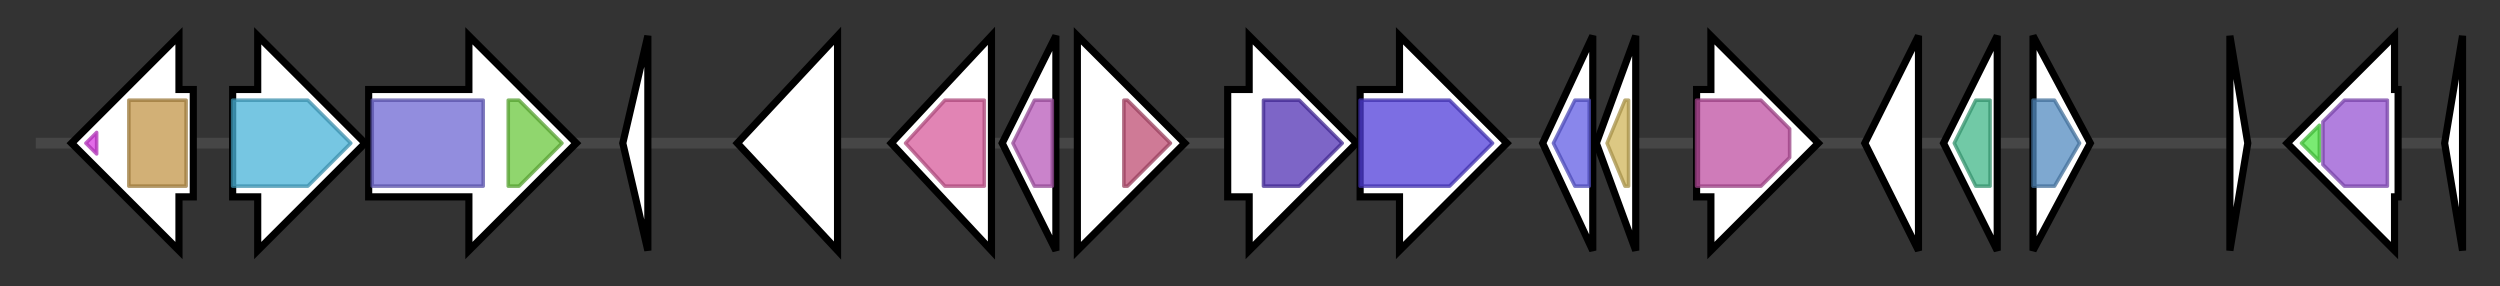 <svg version="1.1" baseProfile="full" xmlns="http://www.w3.org/2000/svg" width="698.467" height="80">
	<rect width="100%" height="100%" fill="#333333" stroke="none"/>
	<g>
		<line x1="10" y1="40.0" x2="688.467" y2="40.0" style="stroke:rgb(70,70,70); stroke-width:3 "/>
		<g>
			<title> (ctg1_1091)</title>
			<polygon class=" (ctg1_1091)" points="54,25 50,25 50,10 20,40 50,70 50,55 54,55" fill="rgb(255,255,255)" fill-opacity="1.0" stroke="rgb(0,0,0)" stroke-width="2"  />
			<g>
				<title>HTH_18 (PF12833)
"Helix-turn-helix domain"</title>
				<polygon class="PF12833" points="24,40 27,37 27,43" stroke-linejoin="round" width="7" height="24" fill="rgb(216,58,224)" stroke="rgb(172,46,179)" stroke-width="1" opacity="0.75" />
			</g>
			<g>
				<title>PocR (PF10114)
"Sensory domain found in PocR"</title>
				<polygon class="PF10114" points="36,28 36,28 52,28 52,52 36,52 36,52" stroke-linejoin="round" width="16" height="24" fill="rgb(194,150,73)" stroke="rgb(155,120,58)" stroke-width="1" opacity="0.75" />
			</g>
		</g>
		<g>
			<title> (ctg1_1092)</title>
			<polygon class=" (ctg1_1092)" points="65,25 72,25 72,10 102,40 72,70 72,55 65,55" fill="rgb(255,255,255)" fill-opacity="1.0" stroke="rgb(0,0,0)" stroke-width="2"  />
			<g>
				<title>Fe-ADH (PF00465)
"Iron-containing alcohol dehydrogenase"</title>
				<polygon class="PF00465" points="65,28 86,28 98,40 86,52 65,52" stroke-linejoin="round" width="35" height="24" fill="rgb(73,179,216)" stroke="rgb(58,143,172)" stroke-width="1" opacity="0.75" />
			</g>
		</g>
		<g>
			<title> (ctg1_1093)</title>
			<polygon class=" (ctg1_1093)" points="103,25 131,25 131,10 161,40 131,70 131,55 103,55" fill="rgb(255,255,255)" fill-opacity="1.0" stroke="rgb(0,0,0)" stroke-width="2"  />
			<g>
				<title>Dak1 (PF02733)
"Dak1 domain"</title>
				<rect class="PF02733" x="104" y="28" stroke-linejoin="round" width="31" height="24" fill="rgb(110,103,210)" stroke="rgb(88,82,168)" stroke-width="1" opacity="0.75" />
			</g>
			<g>
				<title>Dak2 (PF02734)
"DAK2 domain"</title>
				<polygon class="PF02734" points="142,28 145,28 157,40 145,52 142,52" stroke-linejoin="round" width="18" height="24" fill="rgb(107,200,62)" stroke="rgb(85,160,49)" stroke-width="1" opacity="0.75" />
			</g>
		</g>
		<g>
			<title> (ctg1_1094)</title>
			<polygon class=" (ctg1_1094)" points="174,40 181,10 181,70" fill="rgb(255,255,255)" fill-opacity="1.0" stroke="rgb(0,0,0)" stroke-width="2"  />
		</g>
		<g>
			<title> (ctg1_1095)</title>
			<polygon class=" (ctg1_1095)" points="206,40 234,10 234,70" fill="rgb(255,255,255)" fill-opacity="1.0" stroke="rgb(0,0,0)" stroke-width="2"  />
		</g>
		<g>
			<title> (ctg1_1096)</title>
			<polygon class=" (ctg1_1096)" points="249,40 277,10 277,70" fill="rgb(255,255,255)" fill-opacity="1.0" stroke="rgb(0,0,0)" stroke-width="2"  />
			<g>
				<title>PEP_mutase (PF13714)
"Phosphoenolpyruvate phosphomutase"</title>
				<polygon class="PF13714" points="253,40 264,28 275,28 275,52 264,52" stroke-linejoin="round" width="24" height="24" fill="rgb(215,91,155)" stroke="rgb(172,72,123)" stroke-width="1" opacity="0.75" />
			</g>
		</g>
		<g>
			<title> (ctg1_1097)</title>
			<polygon class=" (ctg1_1097)" points="280,40 295,10 295,70" fill="rgb(255,255,255)" fill-opacity="1.0" stroke="rgb(0,0,0)" stroke-width="2"  />
			<g>
				<title>DinB_2 (PF12867)
"DinB superfamily"</title>
				<polygon class="PF12867" points="283,40 289,28 294,28 294,52 289,52" stroke-linejoin="round" width="13" height="24" fill="rgb(184,90,185)" stroke="rgb(147,72,148)" stroke-width="1" opacity="0.75" />
			</g>
		</g>
		<g>
			<title> (ctg1_1098)</title>
			<polygon class=" (ctg1_1098)" points="301,25 301,25 301,10 331,40 301,70 301,55 301,55" fill="rgb(255,255,255)" fill-opacity="1.0" stroke="rgb(0,0,0)" stroke-width="2"  />
			<g>
				<title>HhH-GPD (PF00730)
"HhH-GPD superfamily base excision DNA repair protein"</title>
				<polygon class="PF00730" points="314,28 315,28 327,40 315,52 314,52" stroke-linejoin="round" width="15" height="24" fill="rgb(190,78,115)" stroke="rgb(152,62,92)" stroke-width="1" opacity="0.75" />
			</g>
		</g>
		<g>
			<title> (ctg1_1099)</title>
			<polygon class=" (ctg1_1099)" points="343,25 349,25 349,10 379,40 349,70 349,55 343,55" fill="rgb(255,255,255)" fill-opacity="1.0" stroke="rgb(0,0,0)" stroke-width="2"  />
			<g>
				<title>ThiF (PF00899)
"ThiF family"</title>
				<polygon class="PF00899" points="353,28 363,28 375,40 363,52 353,52" stroke-linejoin="round" width="25" height="24" fill="rgb(82,50,180)" stroke="rgb(65,39,144)" stroke-width="1" opacity="0.75" />
			</g>
		</g>
		<g>
			<title> (ctg1_1100)</title>
			<polygon class=" (ctg1_1100)" points="380,25 391,25 391,10 421,40 391,70 391,55 380,55" fill="rgb(255,255,255)" fill-opacity="1.0" stroke="rgb(0,0,0)" stroke-width="2"  />
			<g>
				<title>MFS_3 (PF05977)
"Transmembrane secretion effector"</title>
				<polygon class="PF05977" points="380,28 405,28 417,40 405,52 380,52" stroke-linejoin="round" width="40" height="24" fill="rgb(80,62,217)" stroke="rgb(64,49,173)" stroke-width="1" opacity="0.75" />
			</g>
		</g>
		<g>
			<title> (ctg1_1101)</title>
			<polygon class=" (ctg1_1101)" points="431,40 445,10 445,70" fill="rgb(255,255,255)" fill-opacity="1.0" stroke="rgb(0,0,0)" stroke-width="2"  />
			<g>
				<title>DUF2269 (PF10027)
"Predicted integral membrane protein (DUF2269)"</title>
				<polygon class="PF10027" points="434,40 440,28 444,28 444,52 440,52" stroke-linejoin="round" width="13" height="24" fill="rgb(97,93,228)" stroke="rgb(77,74,182)" stroke-width="1" opacity="0.75" />
			</g>
		</g>
		<g>
			<title> (ctg1_1102)</title>
			<polygon class=" (ctg1_1102)" points="446,40 457,10 457,70" fill="rgb(255,255,255)" fill-opacity="1.0" stroke="rgb(0,0,0)" stroke-width="2"  />
			<g>
				<title>ASCH (PF04266)
"ASCH domain"</title>
				<polygon class="PF04266" points="449,40 454,28 455,28 455,52 454,52" stroke-linejoin="round" width="9" height="24" fill="rgb(208,181,89)" stroke="rgb(166,144,71)" stroke-width="1" opacity="0.75" />
			</g>
		</g>
		<g>
			<title> (ctg1_1103)</title>
			<polygon class=" (ctg1_1103)" points="474,25 478,25 478,10 508,40 478,70 478,55 474,55" fill="rgb(255,255,255)" fill-opacity="1.0" stroke="rgb(0,0,0)" stroke-width="2"  />
			<g>
				<title>RecA (PF00154)
"recA bacterial DNA recombination protein"</title>
				<polygon class="PF00154" points="474,28 492,28 500,36 500,44 492,52 474,52" stroke-linejoin="round" width="26" height="24" fill="rgb(191,79,162)" stroke="rgb(152,63,129)" stroke-width="1" opacity="0.75" />
			</g>
		</g>
		<g>
			<title> (ctg1_1104)</title>
			<polygon class=" (ctg1_1104)" points="521,40 536,10 536,70" fill="rgb(255,255,255)" fill-opacity="1.0" stroke="rgb(0,0,0)" stroke-width="2"  />
		</g>
		<g>
			<title> (ctg1_1105)</title>
			<polygon class=" (ctg1_1105)" points="543,40 558,10 558,70" fill="rgb(255,255,255)" fill-opacity="1.0" stroke="rgb(0,0,0)" stroke-width="2"  />
			<g>
				<title>Glyoxalase_4 (PF13669)
"Glyoxalase/Bleomycin resistance protein/Dioxygenase superfamily"</title>
				<polygon class="PF13669" points="546,40 552,28 556,28 556,52 552,52" stroke-linejoin="round" width="12" height="24" fill="rgb(66,183,136)" stroke="rgb(52,146,108)" stroke-width="1" opacity="0.75" />
			</g>
		</g>
		<g>
			<title> (ctg1_1106)</title>
			<polygon class=" (ctg1_1106)" points="568,10 584,40 568,70" fill="rgb(255,255,255)" fill-opacity="1.0" stroke="rgb(0,0,0)" stroke-width="2"  />
			<g>
				<title>DinB (PF05163)
"DinB family"</title>
				<polygon class="PF05163" points="568,28 574,28 581,40 574,52 568,52" stroke-linejoin="round" width="16" height="24" fill="rgb(83,139,192)" stroke="rgb(66,111,153)" stroke-width="1" opacity="0.75" />
			</g>
		</g>
		<g>
			<title> (ctg1_1107)</title>
			<polygon class=" (ctg1_1107)" points="623,10 628,40 623,70" fill="rgb(255,255,255)" fill-opacity="1.0" stroke="rgb(0,0,0)" stroke-width="2"  />
		</g>
		<g>
			<title> (ctg1_1108)</title>
			<polygon class=" (ctg1_1108)" points="670,25 669,25 669,10 639,40 669,70 669,55 670,55" fill="rgb(255,255,255)" fill-opacity="1.0" stroke="rgb(0,0,0)" stroke-width="2"  />
			<g>
				<title>ZT_dimer (PF16916)
"Dimerisation domain of Zinc Transporter"</title>
				<polygon class="PF16916" points="643,40 648,35 648,45" stroke-linejoin="round" width="7" height="24" fill="rgb(78,228,68)" stroke="rgb(62,182,54)" stroke-width="1" opacity="0.75" />
			</g>
			<g>
				<title>Cation_efflux (PF01545)
"Cation efflux family"</title>
				<polygon class="PF01545" points="649,34 655,28 667,28 667,52 655,52 649,46" stroke-linejoin="round" width="18" height="24" fill="rgb(151,84,211)" stroke="rgb(120,67,168)" stroke-width="1" opacity="0.75" />
			</g>
		</g>
		<g>
			<title> (ctg1_1109)</title>
			<polygon class=" (ctg1_1109)" points="683,40 688,10 688,70" fill="rgb(255,255,255)" fill-opacity="1.0" stroke="rgb(0,0,0)" stroke-width="2"  />
		</g>
	</g>
</svg>
